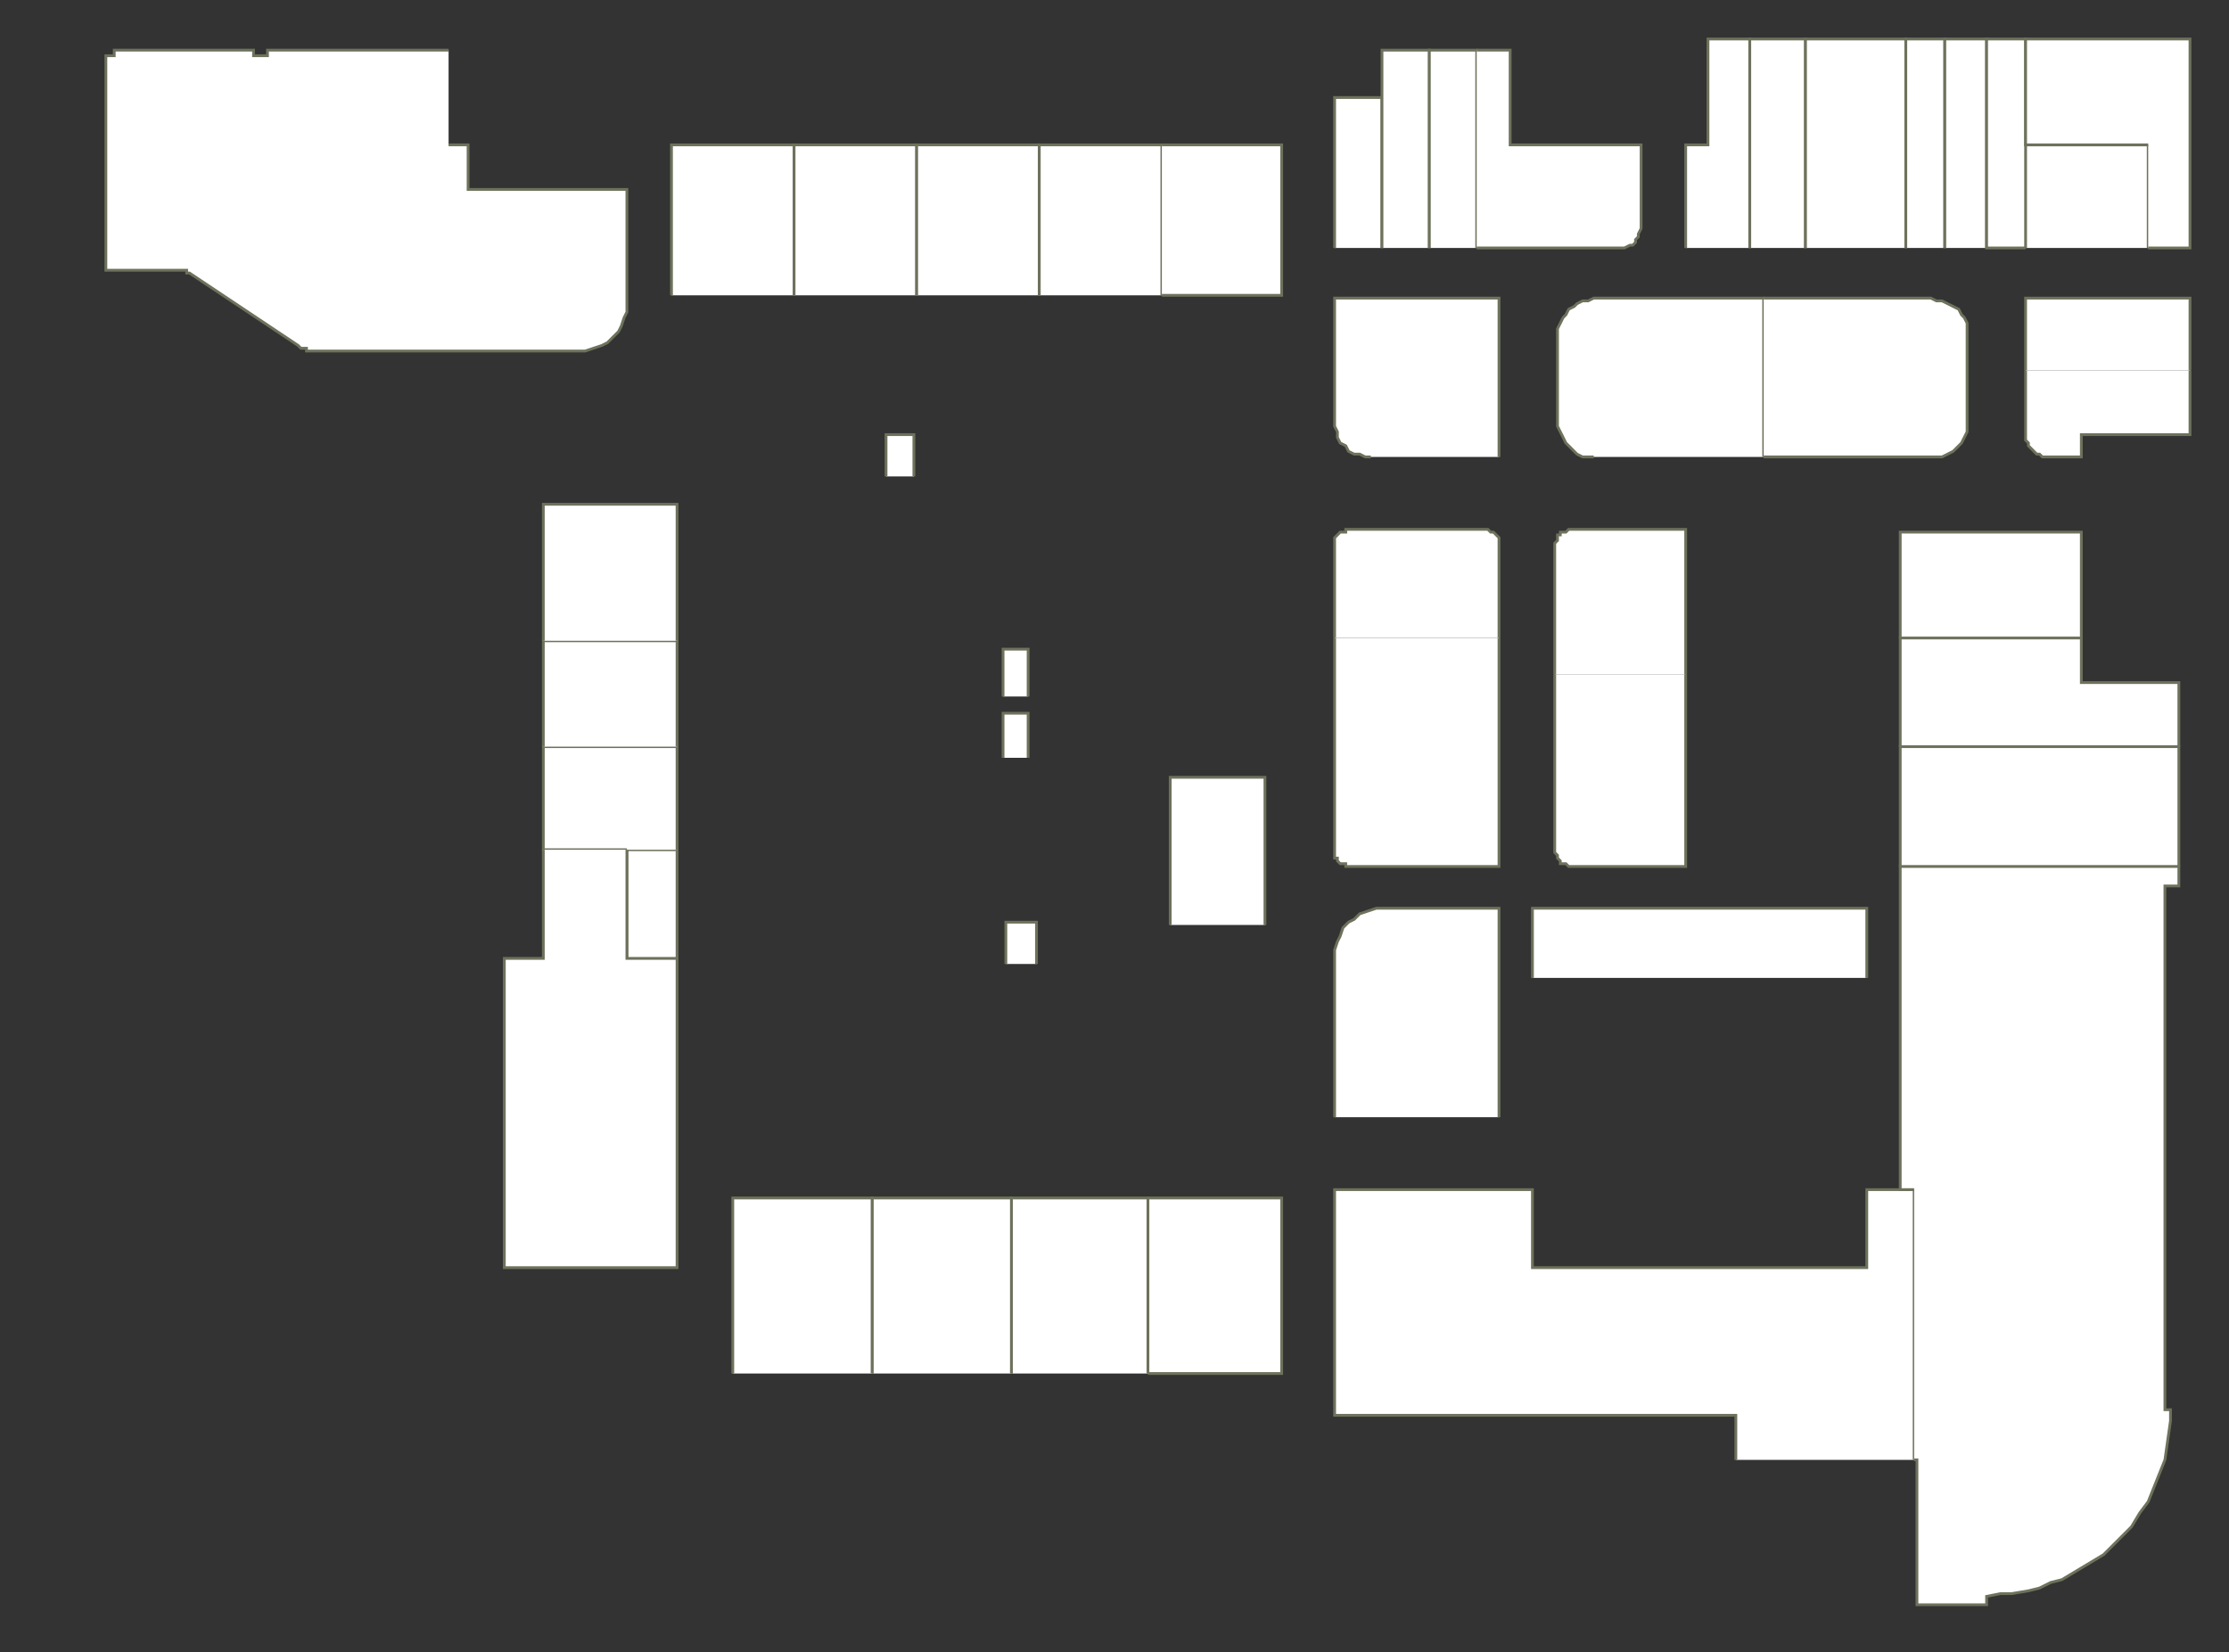 <?xml version="1.0" encoding="utf-8" ?>
<svg baseProfile="full" height="593" version="1.1" width="800" xmlns="http://www.w3.org/2000/svg" xmlns:ev="http://www.w3.org/2001/xml-events" xmlns:xlink="http://www.w3.org/1999/xlink"><rect width="100%" height="100%" fill="#333333" stroke="none"/><defs /><g id="5A01A-1" stroke="red"><polyline fill="#FFFFFF" points="479,89 479,35 496,35 496,89" stroke="#6d725c" /></g><g id="5A01A-2" stroke="red"><polyline fill="#FFFFFF" points="496,89 496,35 496,18 513,18 513,89" stroke="#6d725c" /></g><g id="5A01A-3" stroke="red"><polyline fill="#FFFFFF" points="513,89 513,18 530,18 530,89" stroke="#6d725c" /></g><g id="5A01B" stroke="red"><polyline fill="#FFFFFF" points="530,18 542,18 542,52 589,52 589,81 589,82 588,84 588,85 587,86 587,87 586,88 585,88 583,89 582,89 581,89 530,89" stroke="#6d725c" /></g><g id="5A02A" stroke="red"><polyline fill="#FFFFFF" points="605,89 605,52 613,52 613,14 628,14 628,89" stroke="#6d725c" /></g><g id="5A02B" stroke="red"><polyline fill="#FFFFFF" points="628,89 628,14 648,14 648,89" stroke="#6d725c" /></g><g id="5A02C" stroke="red"><polyline fill="#FFFFFF" points="648,89 648,14 684,14 684,89" stroke="#6d725c" /></g><g id="5A03" stroke="red"><polyline fill="#FFFFFF" points="492,164 490,164 488,163 486,163 484,162 483,160 481,159 480,157 480,155 479,153 479,151 479,107 538,107 538,164" stroke="#6d725c" /></g><g id="5A04" stroke="red"><polyline fill="#FFFFFF" points="572,164 570,164 568,164 566,163 565,162 563,160 562,159 561,157 560,155 559,153 559,151 559,120 559,118 560,116 561,114 562,113 563,111 565,110 566,109 568,108 570,108 572,107 633,107 633,164" stroke="#6d725c" /></g><g id="5A05A" stroke="red"><polyline fill="#FFFFFF" points="479,229 479,196 479,195 479,194 479,193 480,192 480,192 481,191 482,191 483,191 483,190 484,190 533,190 534,190 535,191 535,191 536,191 537,192 537,192 538,193 538,194 538,195 538,196 538,229" stroke="#6d725c" /></g><g id="5A05B" stroke="red"><polyline fill="#FFFFFF" points="538,229 538,311 484,311 483,311 483,310 482,310 481,310 480,309 480,308 479,308 479,307 479,306 479,305 479,229" stroke="#6d725c" /></g><g id="5A06A" stroke="red"><polyline fill="#FFFFFF" points="558,242 558,196 558,195 559,194 559,193 559,192 560,192 560,191 561,191 562,191 563,190 564,190 605,190 605,229 605,242 605,242" stroke="#6d725c" /></g><g id="5A06B" stroke="red"><polyline fill="#FFFFFF" points="605,242 605,311 564,311 563,311 562,310 561,310 560,310 560,309 559,308 559,308 559,307 558,306 558,305 558,242" stroke="#6d725c" /></g><g id="5B01A" stroke="red"><polyline fill="#FFFFFF" points="684,89 684,14 698,14 698,89" stroke="#6d725c" /></g><g id="5B01B" stroke="red"><polyline fill="#FFFFFF" points="698,89 698,14 713,14 713,89" stroke="#6d725c" /></g><g id="5B01C" stroke="red"><polyline fill="#FFFFFF" points="727,89 713,89 713,14 727,14 727,52" stroke="#6d725c" /></g><g id="5B01D-1" stroke="red"><polyline fill="#FFFFFF" points="727,89 727,52 771,52 771,89" stroke="#6d725c" /></g><g id="5B01D-2" stroke="red"><polyline fill="#FFFFFF" points="771,52 727,52 727,14 786,14 786,89 771,89" stroke="#6d725c" /></g><g id="5B02A" stroke="red"><polyline fill="#FFFFFF" points="727,133 727,107 786,107 786,133" stroke="#6d725c" /></g><g id="5B02B" stroke="red"><polyline fill="#FFFFFF" points="786,133 786,156 747,156 747,164 735,164 734,164 733,164 732,163 731,163 730,162 729,161 728,160 728,159 727,158 727,156 727,133" stroke="#6d725c" /></g><g id="5B03" stroke="red"><polyline fill="#FFFFFF" points="633,107 693,107 695,108 697,108 699,109 701,110 703,111 704,113 705,114 706,116 706,118 706,120 706,151 706,153 706,155 705,157 704,159 703,160 701,162 699,163 697,164 695,164 693,164 633,164" stroke="#6d725c" /></g><g id="5C01" stroke="red"><polyline fill="#FFFFFF" points="682,229 682,229 682,191 747,191 747,229" stroke="#6d725c" /></g><g id="5C02A" stroke="red"><polyline fill="#FFFFFF" points="682,268 682,268 682,229 747,229 747,229 747,245 782,245 782,268 782,268" stroke="#6d725c" /></g><g id="5C02B" stroke="red"><polyline fill="#FFFFFF" points="682,311 682,268 782,268 782,311" stroke="#6d725c" /></g><g id="5C03" stroke="red"><polyline fill="#FFFFFF" points="550,351 550,326 670,326 670,351" stroke="#6d725c" /></g><g id="5C04" stroke="red"><polyline fill="#FFFFFF" points="479,401 479,344 479,341 480,338 481,336 482,333 484,331 486,330 488,328 491,327 494,326 496,326 538,326 538,401" stroke="#6d725c" /></g><g id="5C05" stroke="red"><polyline fill="#FFFFFF" points="623,524 623,508 479,508 479,427 550,427 550,455 599,455 670,455 670,427 682,427 687,427 687,524" stroke="#6d725c" /></g><g id="5T01" stroke="red"><polyline fill="#FFFFFF" points="420,332 420,279 454,279 454,332" stroke="#6d725c" /></g><g id="5W01" stroke="red"><polyline fill="#FFFFFF" points="360,272 360,256 369,256 369,272" stroke="#6d725c" /></g><g id="5W02" stroke="red"><polyline fill="#FFFFFF" points="360,250 360,233 369,233 369,250" stroke="#6d725c" /></g><g id="5W03" stroke="red"><polyline fill="#FFFFFF" points="361,346 361,331 372,331 372,346" stroke="#6d725c" /></g><g id="5W04" stroke="red"><polyline fill="#FFFFFF" points="225,344 225,305 243,305 243,344" stroke="#6d725c" /></g><g id="5W05" stroke="red"><polyline fill="#FFFFFF" points="318,171 318,156 328,156 328,171" stroke="#6d725c" /></g><g id="5X01" stroke="red"><polyline fill="#FFFFFF" points="241,106 241,52 285,52 285,106" stroke="#6d725c" /></g><g id="5X02" stroke="red"><polyline fill="#FFFFFF" points="285,106 285,52 329,52 329,106" stroke="#6d725c" /></g><g id="5X03" stroke="red"><polyline fill="#FFFFFF" points="329,106 329,52 373,52 373,106" stroke="#6d725c" /></g><g id="5X04" stroke="red"><polyline fill="#FFFFFF" points="373,106 373,52 417,52 417,106" stroke="#6d725c" /></g><g id="5X05" stroke="red"><polyline fill="#FFFFFF" points="417,52 460,52 460,106 417,106" stroke="#6d725c" /></g><g id="5X06" stroke="red"><polyline fill="#FFFFFF" points="412,430 460,430 460,493 412,493" stroke="#6d725c" /></g><g id="5X07" stroke="red"><polyline fill="#FFFFFF" points="363,493 363,430 412,430 412,493" stroke="#6d725c" /></g><g id="5X08" stroke="red"><polyline fill="#FFFFFF" points="313,493 313,430 363,430 363,493" stroke="#6d725c" /></g><g id="5X09" stroke="red"><polyline fill="#FFFFFF" points="263,493 263,430 313,430 313,493" stroke="#6d725c" /></g><g id="5X10" stroke="red"><polyline fill="#FFFFFF" points="225,305 195,305 195,268 243,268 243,305" stroke="#6d725c" /></g><g id="5X11" stroke="red"><polyline fill="#FFFFFF" points="195,268 195,230 243,230 243,268" stroke="#6d725c" /></g><g id="5X12" stroke="red"><polyline fill="#FFFFFF" points="195,230 195,181 243,181 243,230" stroke="#6d725c" /></g><g id="5Y03" stroke="red"><polyline fill="#FFFFFF" points="687,427 682,427 682,311 682,311 782,311 782,311 782,318 777,318 777,506 779,506 779,510 778,517 777,524 775,529 773,534 771,539 768,543 765,548 763,550 760,553 759,554 755,558 750,561 745,564 740,567 736,568 732,570 728,571 722,572 718,572 713,573 713,576 688,576 688,524 687,524" stroke="#6d725c" /></g><g id="5Z01" stroke="red"><polyline fill="#FFFFFF" points="161,52 166,52 168,52 168,68 225,68 225,109 225,112 224,114 223,117 222,119 220,121 218,123 216,124 213,125 210,126 208,126 116,126 115,126 114,126 113,126 112,126 111,126 110,126 110,125 109,125 108,125 107,124 68,98 68,98 68,98 68,98 67,98 67,98 67,97 66,97 66,97 66,97 66,97 38,97 38,83 38,20 41,20 41,18 91,18 91,20 96,20 96,18 161,18" stroke="#6d725c" /></g><g id="5Z02" stroke="red"><polyline fill="#FFFFFF" points="225,305 225,344 243,344 243,365 243,382 243,455 181,455 181,344 195,344 195,305 195,305" stroke="#6d725c" /></g></svg>